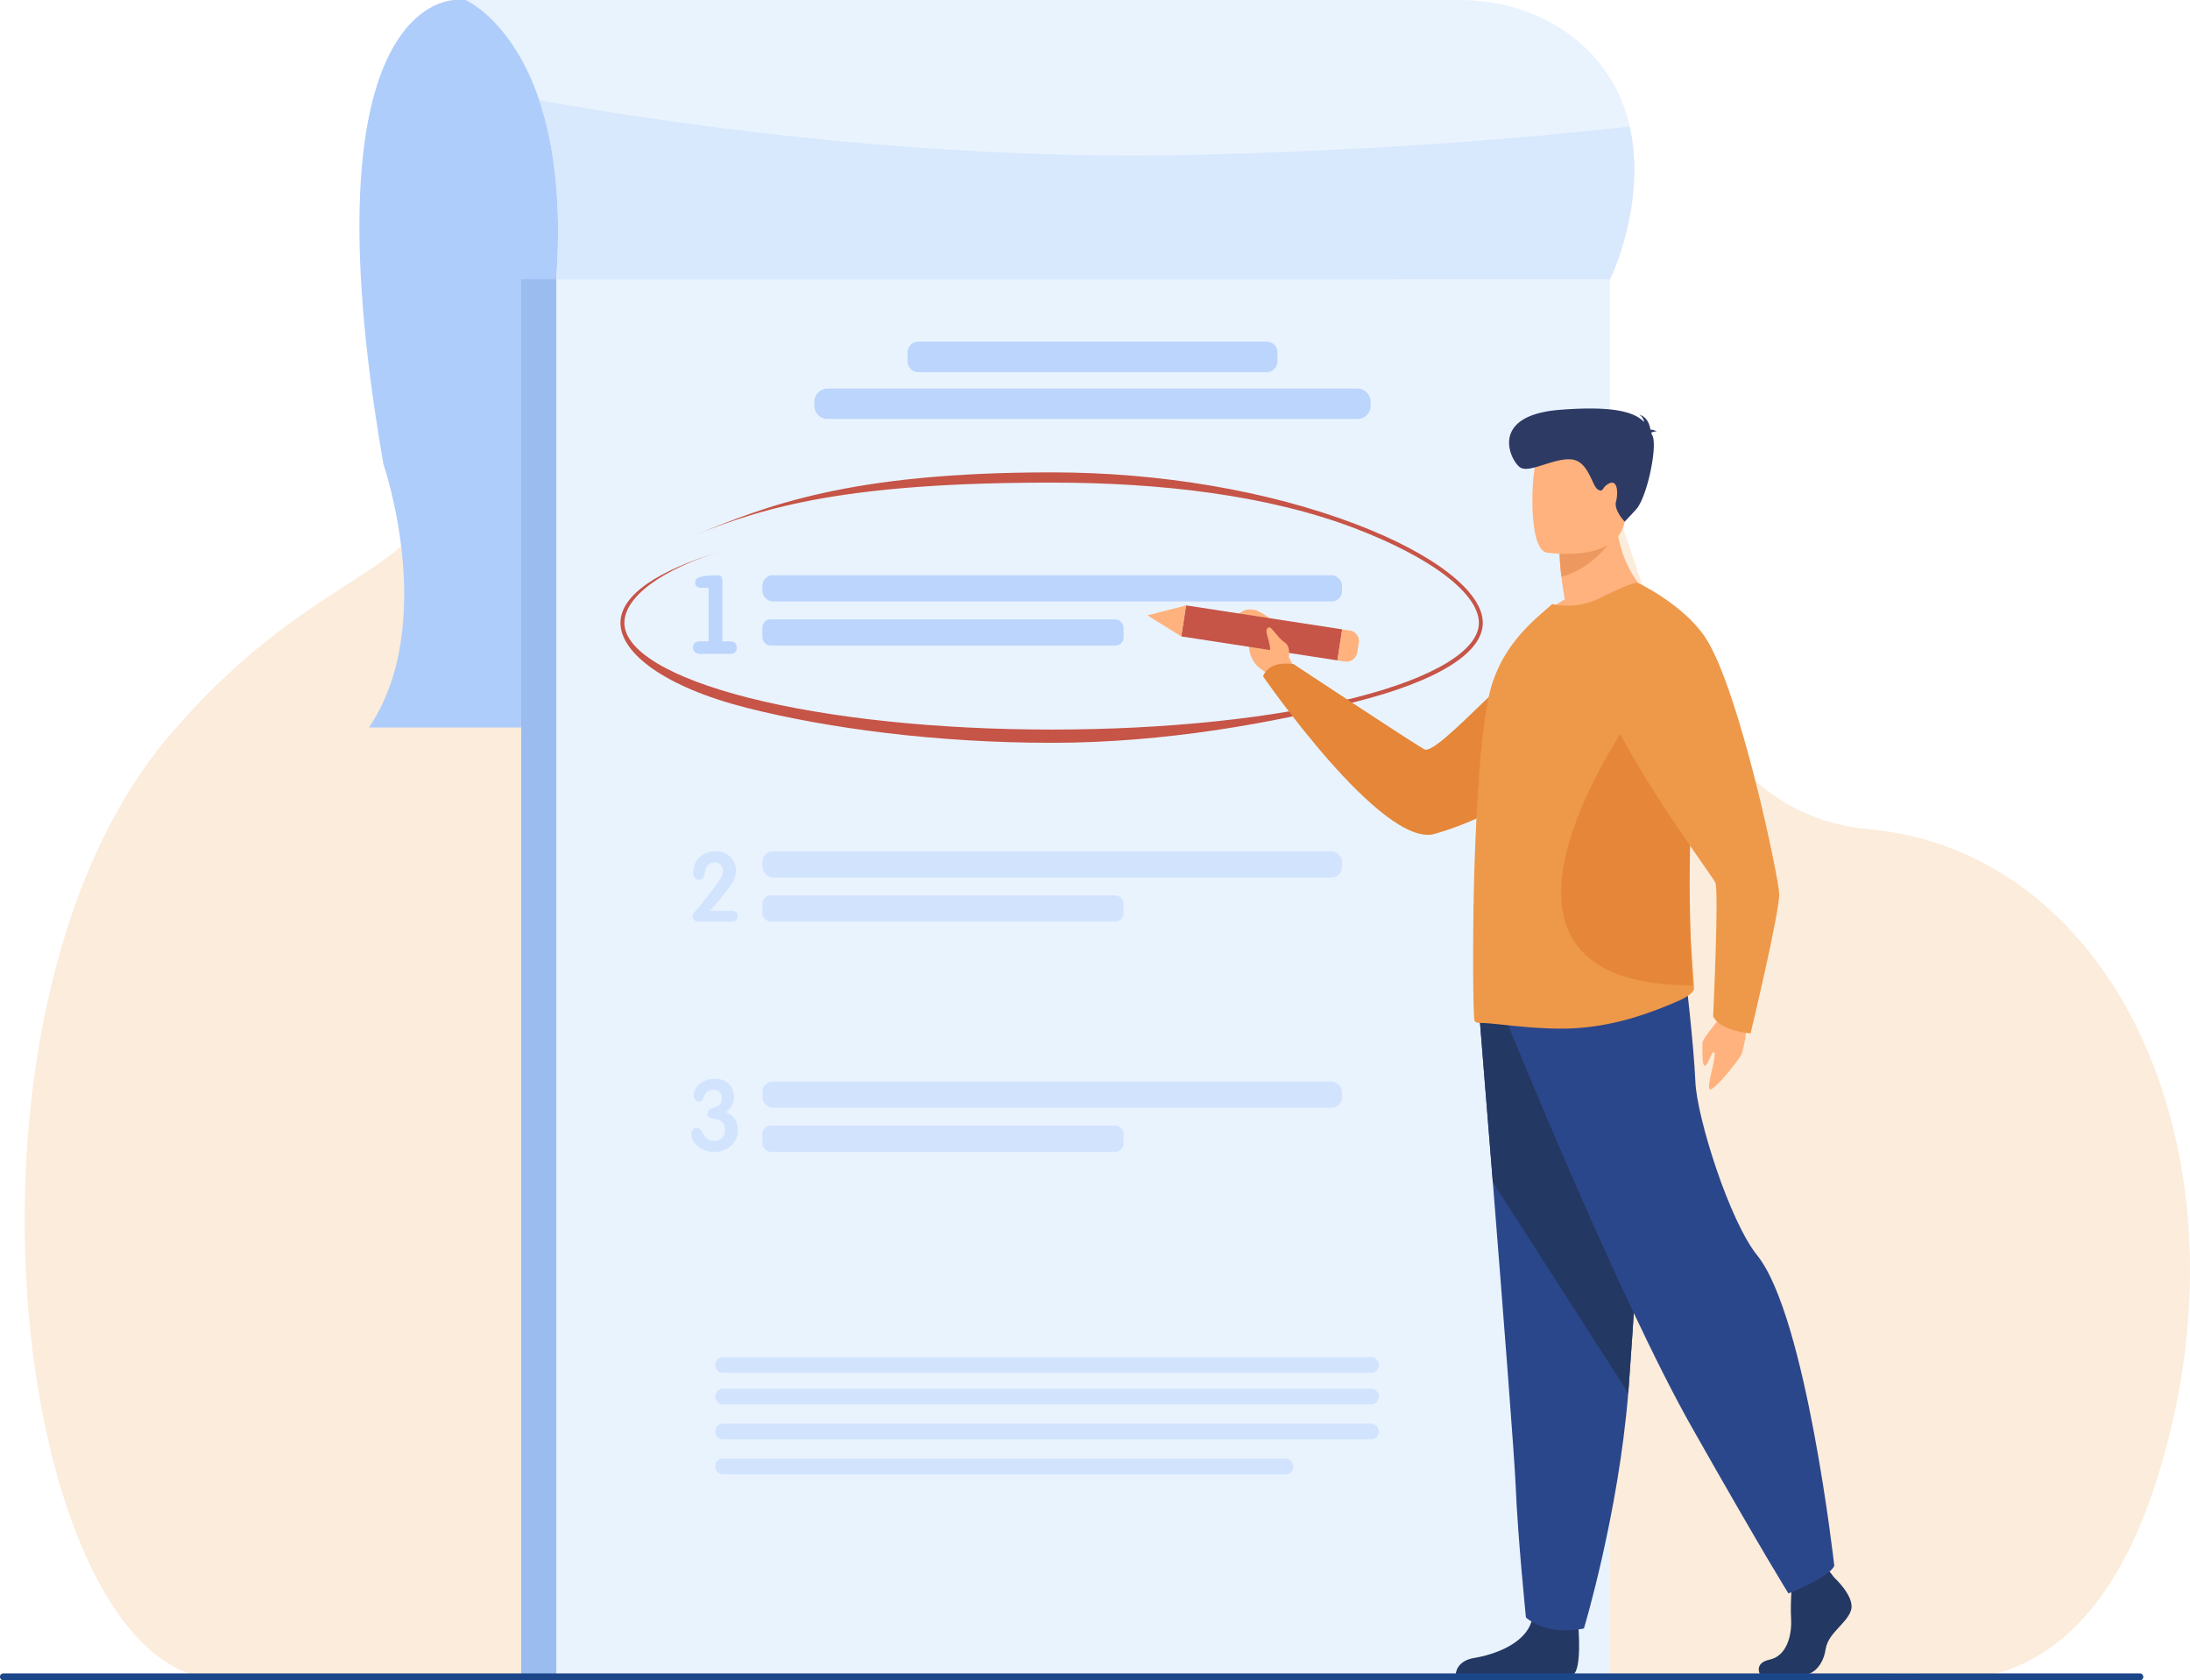 <svg xmlns="http://www.w3.org/2000/svg" viewBox="0 0 1607.67 1233.58"><defs><style>.cls-1{fill:#fcecdb;}.cls-2{fill:#afcdfb;}.cls-3{fill:#9abcef;}.cls-4{fill:#e9f3fe;}.cls-5{fill:#d8e8fd;}.cls-6{fill:#bbd5fc;}.cls-7{fill:#d2e4fd;}.cls-8{fill:#c65447;}.cls-9{fill:#ffb27d;}.cls-10{fill:#e58638;}.cls-11{fill:#233862;}.cls-12{fill:#2b478b;}.cls-13{fill:#ee9849;}.cls-14{fill:#ed985f;}.cls-15{fill:#2c3a64;}.cls-16{fill:#1c468a;}</style></defs><title>listAsset 2</title><g id="Layer_2" data-name="Layer 2"><g id="_Layer_" data-name="&lt;Layer&gt;"><path class="cls-1" d="M1408.46,1228.48s117.16,40.24,174.83-142.13c74.83-236.59-30.19-461.35-211.35-477.54C1110.67,585.47,1255.47-18.9,843.18,145.09,727.25,191.19,475.09-46.83,326.66,356.48,301.42,425.05,226,421.69,125.44,538.68c-177.33,206.38-113.49,692,35.92,694.2S1408.46,1228.48,1408.46,1228.48Z"/><path class="cls-2" d="M334.84,0S221.2-5.55,281.48,340.78c0,0,40.56,117.56-10.64,193.33h753.6V0Z"/><rect class="cls-3" x="382.62" y="205" width="786.78" height="1026.07"/><rect class="cls-4" x="408.34" y="205" width="773.56" height="1026.07"/><path class="cls-4" d="M1181.91,205H408.34c4.28-58.49-2.17-101-12.5-131.52C376,14.74,341.81,0,341.81,0h729.54C1133.62,0,1181.9,37.51,1195,87.3c.49,1.88,1,3.74,1.34,5.61C1208.86,149.87,1182.42,203.94,1181.91,205Z"/><path class="cls-5" d="M1181.91,205H408.34c4.28-58.49-2.17-101-12.5-131.52C474.9,88,670.69,118.8,880.26,113.6c135.59-3.37,242.73-12.44,316.12-20.69C1208.86,149.87,1182.42,203.94,1181.91,205Z"/><rect class="cls-6" x="559.67" y="422.35" width="425.54" height="19.24" rx="7.66"/><rect class="cls-6" x="559.67" y="454.73" width="265.16" height="19.24" rx="6.04"/><path class="cls-6" d="M520.16,470.85v-39.3H515q-4.71,0-4.71-3.93c0-1.89,1.23-3.22,3.69-4a27.38,27.38,0,0,1,6-.94c2.76-.21,5-.32,6.65-.32s2.64.33,3.06,1,.63,2.31.63,5v42.52h5.35q5.19,0,5.19,4.49,0,4.71-5.19,4.71H514.11a5.88,5.88,0,0,1-3.81-1.22,4.1,4.1,0,0,1-1.54-3.42c0-3,1.76-4.56,5.27-4.56Z"/><rect class="cls-7" x="559.67" y="625" width="425.54" height="19.24" rx="7.66"/><rect class="cls-7" x="559.67" y="657.37" width="265.16" height="19.24" rx="6.04"/><path class="cls-7" d="M541.65,672.69q0,3.93-5.49,3.93H513.37q-4.94,0-4.93-4a5,5,0,0,1,1.32-2.92c1.3-1.48,3.19-3.71,5.7-6.67q5.68-7.16,9.51-12.37,1.32-1.73,3.76-5.28a12.76,12.76,0,0,0,2-6A6.12,6.12,0,0,0,529,635a5.94,5.94,0,0,0-4.44-1.77,6.8,6.8,0,0,0-4.59,1.67,7.92,7.92,0,0,0-2.08,4.16c-.65,2.64-1.07,4.17-1.25,4.59a3.53,3.53,0,0,1-3.41,2.22,3.89,3.89,0,0,1-3.26-1.53,5.2,5.2,0,0,1-1.11-3.47,16.74,16.74,0,0,1,.76-4.93,14.79,14.79,0,0,1,5.91-8.2,17.1,17.1,0,0,1,9.79-2.71,15.19,15.19,0,0,1,10.56,3.83,13.38,13.38,0,0,1,4.38,10.3,17.92,17.92,0,0,1-3.13,9.6q-1.74,2.71-7.15,9.6-2.79,3.55-8.76,10.3h15Q541.65,668.63,541.65,672.69Z"/><rect class="cls-7" x="559.67" y="794.04" width="425.54" height="19.24" rx="7.66"/><rect class="cls-7" x="559.67" y="826.42" width="265.16" height="19.24" rx="6.04"/><path class="cls-7" d="M541.65,829.54a14.87,14.87,0,0,1-5.19,11.86A18.24,18.24,0,0,1,524,845.66a17.39,17.39,0,0,1-9.95-2.77q-6.53-4.39-6.53-10.58a4.43,4.43,0,0,1,1.14-3,3.71,3.71,0,0,1,2.91-1.28q1.85,0,3.48,2.49c1.75,2.74,2.77,4.26,3,4.54a7.93,7.93,0,0,0,6,2.49q5,0,7.1-3.7a9.84,9.84,0,0,0,1-4.68q0-7-8.16-7.74-4.62-.43-4.62-3.91a3.71,3.71,0,0,1,2.68-3.62q5-1.85,5.08-1.92c1.78-1.18,2.68-3.24,2.68-6.18a5.54,5.54,0,0,0-1.56-4.15,5.7,5.7,0,0,0-4.17-1.53,7.66,7.66,0,0,0-5.1,1.56,10.32,10.32,0,0,0-2.62,4.62,3.23,3.23,0,0,1-3.25,2.49,3.36,3.36,0,0,1-2.8-1.49,5.42,5.42,0,0,1-1.09-3.27,9.09,9.09,0,0,1,1.2-4.4,13.68,13.68,0,0,1,6.11-5.76,18,18,0,0,1,8.24-1.91,14.4,14.4,0,0,1,10.05,3.65,12.43,12.43,0,0,1,4,9.63,13.19,13.19,0,0,1-6,11.36Q541.65,820,541.65,829.54Z"/><path class="cls-6" d="M674.22,250.79H929.78a8,8,0,0,1,8,8v6.45a8,8,0,0,1-8,8H674.22a8,8,0,0,1-8-8v-6.45a8,8,0,0,1,8-8Z"/><path class="cls-6" d="M607.58,285.26H996.41a9.75,9.75,0,0,1,9.75,9.75v2.84a9.76,9.76,0,0,1-9.76,9.76H607.58a9.76,9.76,0,0,1-9.76-9.76V295A9.75,9.75,0,0,1,607.58,285.26Z"/><path class="cls-8" d="M772,545.35c-84.27,0-164.24-10.57-223.86-25.68-60.23-15.28-92.67-40.23-92.67-62.37,0-20.06,26.44-38.52,76.46-53.36h0c-47.93,14.23-73.57,35.12-73.57,53.36,0,20.24,33.23,40.28,91.17,55C609,527.33,688,535.62,772,535.62s163.06-8.29,222.47-23.35c57.94-14.69,91.17-34.73,91.17-55,0-21.43-35-48.07-91.32-69.52-64.05-24.39-143-33.44-222.31-33.44-148.91,0-210.21,17.38-263.39,39.17h0c53.41-21.88,114-46.68,263.38-46.68,79.64,0,158.93,13.5,223.28,38,57.52,21.9,93.25,49.67,93.25,72.47,0,22.14-33.17,42.74-93.4,58C935.53,530.42,856.29,545.35,772,545.35Z"/><path class="cls-9" d="M1283.75,742.9s-2.77,27-5.82,32.08-16,21.41-21.53,24.61,3.38-21.48,2.25-26.29-4.54,8.77-7,9.09-1.8-11.9-1.89-16.34,11.84-15.42,16-24.88S1283.75,742.9,1283.75,742.9Z"/><path class="cls-9" d="M952.32,494.09l-6.21-11.7s3.08-20.84-23-34c0,0-9.54-3.89-14.93,3.9-5,7.17,9.46,5.87,8.68,18.14s5,19.47,13.16,23.47l6.7,7.76Z"/><path class="cls-10" d="M1199.16,466.12s-22.43,110.1-145.87,146.07c-38.53,11.23-126.07-115.63-126.07-115.63s3.08-11.7,22.36-9c0,0,85.23,56.43,96,62.56,9.52,5.44,72.13-69.92,100.68-82.08S1199.16,466.12,1199.16,466.12Z"/><rect class="cls-8" x="914.74" y="406.68" width="23.06" height="115.97" transform="translate(326.36 1309.66) rotate(-81.27)"/><polygon class="cls-9" points="842.3 451.77 867.2 467.26 870.7 444.47 842.3 451.77"/><path class="cls-9" d="M997.49,471.68l-1.1,7.21a8.12,8.12,0,0,1-9.26,6.79l-5.3-.81,3.5-22.79,5.76.88A7.65,7.65,0,0,1,997.49,471.68Z"/><path class="cls-11" d="M1346.53,1158.21s15.31,14,12.32,23.9-16.8,16.55-18.67,28.69-9.34,18.75-16.06,18.75h-32s-5-8.54,7-11.11,16.46-16.84,15.71-30.08,1.12-30.89,1.12-30.89l25.4-5.88Z"/><path class="cls-11" d="M1158.66,1194.35s2.75,31.8-4,35.11l-86-.17s0-9.93,13.82-12.14,38.1-10.3,42.2-28.32S1158.66,1194.35,1158.66,1194.35Z"/><path class="cls-12" d="M1086,745.09s4.54,55.75,9.88,122.77c7.24,91,16,202.84,16.82,224,1.5,36.78,7.48,95.62,7.48,95.62s14.18,14,42.58,8.09c0,0,25.3-84,32.52-172.87.12-1.45.23-2.92.34-4.39,6.72-90.47,17.18-281,17.18-281Z"/><path class="cls-11" d="M1086,745.09s4.54,55.75,9.88,122.77l99.4,154.87c.12-1.45.23-2.92.34-4.39,6.72-90.47,17.18-281,17.18-281Z"/><path class="cls-12" d="M1106.75,751.71s81.79,201.9,135.57,296.79,70.59,121.36,70.59,121.36,30.82-12.14,33.62-20.42c0,0-20.57-183.17-56.59-227.82-20.35-25.23-44.25-101-45.37-127.43s-7.29-78.88-7.29-78.88Z"/><path class="cls-9" d="M1214.37,440.57s-55.35,26.7-87.25,16.8a75.2,75.2,0,0,1,21.59-17.28c-1.1-6.41-2-12-2.45-16.68a153.87,153.87,0,0,1-1.35-17l21.35-16.8,20.25-16.07C1184.91,418.7,1214.37,440.57,1214.37,440.57Z"/><path class="cls-13" d="M1243.53,725.65c.12,3.38-7.12,7.25-10.31,8.7-23.68,10.39-45.77,17.64-70.8,20.06-29.58,3-64.55-3.63-76.57-3.39a5,5,0,0,1-3.32-1.33c-.86-.6-1.47-36.25-.86-81.07,0-1.82,0-3.63.13-5.44v-.6c.24-17.53.85-35.89,1.71-54.26,1.72-40.35,4.91-79.26,10.31-100.77,6.51-25.37,21.23-42.17,34.61-54.37l11-9.67c11,2.18,22.7,1.57,34.36-4.1,12.76-6.17,26.5-12.81,28.71-11.12,16.69,12.2,28,39.63,34,74.67a388.33,388.33,0,0,1,5,66.46c0,8.7-.25,17.64-.74,26.46-2.94,47.85,0,89.41,1.72,113.45C1243,716.34,1243.41,721.78,1243.53,725.65Z"/><path class="cls-10" d="M1242.55,723.45c-193.8-.39-35.75-210.29-35.75-210.29l31.4-10.2a608.27,608.27,0,0,1,3.64,71c0,9.3-.18,18.85-.53,28.27C1239.18,653.35,1241.31,697.76,1242.55,723.45Z"/><path class="cls-14" d="M1186.88,390.79s-14,25.49-40.62,32.62a153.87,153.87,0,0,1-1.35-17l21.35-16.8Z"/><path class="cls-9" d="M1135.17,405.64s52.8,8.64,57.76-23.82,15.1-53.2-18.4-60.09-42,4.53-46.28,15S1121.57,402.56,1135.17,405.64Z"/><path class="cls-15" d="M1212.11,317.85c.48-.55,1.59-1,4.05-1.13a10,10,0,0,0-4.6-1.29c-.51-3.42-2.33-9.48-8.22-10.95a7.38,7.38,0,0,1,3.58,5.32c-6.82-7-21.43-12.1-61.89-8.91-53.33,4.21-35.75,38.35-28.85,42.42s24.28-7.08,37.14-6.06,15.31,19.6,19.67,22.15,2.65-1.95,8.55-4.62,6.47,7.11,4.77,13.47,6.4,14.75,6.4,14.75l8.2-8.83c8.2-8.82,15.92-46.22,12.2-54.19C1212.78,319.28,1212.45,318.56,1212.11,317.85Z"/><path class="cls-13" d="M1202.52,428s33.41,15.82,49.42,40.14c24.84,37.72,53.64,175.19,54.17,187.92s-21,102.6-21,102.6-21.86-1.44-27.5-12.47c0,0,4.37-92.34,1.6-98.28s-91.12-123.87-81.19-149S1202.52,428,1202.52,428Z"/><path class="cls-9" d="M946,481.84s1.82-7.18-3.16-10.4-9.56-12-11.65-10.81c-4.35,2.46,2.38,10.11,1.14,19.66C931.9,483.63,939.69,492.39,946,481.84Z"/><path class="cls-7" d="M1006.51,1007.92H530.83a5.8,5.8,0,0,1-5.79-5.78h0a5.81,5.81,0,0,1,5.79-5.79h475.68a5.8,5.8,0,0,1,5.78,5.79h0A5.8,5.8,0,0,1,1006.51,1007.92Z"/><path class="cls-7" d="M1006.51,1031.1H530.83a5.81,5.81,0,0,1-5.79-5.79h0a5.81,5.81,0,0,1,5.79-5.79h475.68a5.8,5.8,0,0,1,5.78,5.79h0A5.8,5.8,0,0,1,1006.51,1031.1Z"/><path class="cls-7" d="M1006.51,1056.77H530.83A5.81,5.81,0,0,1,525,1051h0a5.81,5.81,0,0,1,5.79-5.79h475.68a5.8,5.8,0,0,1,5.78,5.79h0A5.8,5.8,0,0,1,1006.51,1056.77Z"/><rect class="cls-7" x="525.04" y="1070.87" width="424.42" height="11.58" rx="5.4"/><rect class="cls-16" y="1228.56" width="1573.37" height="5.03" rx="2.3"/></g></g></svg>